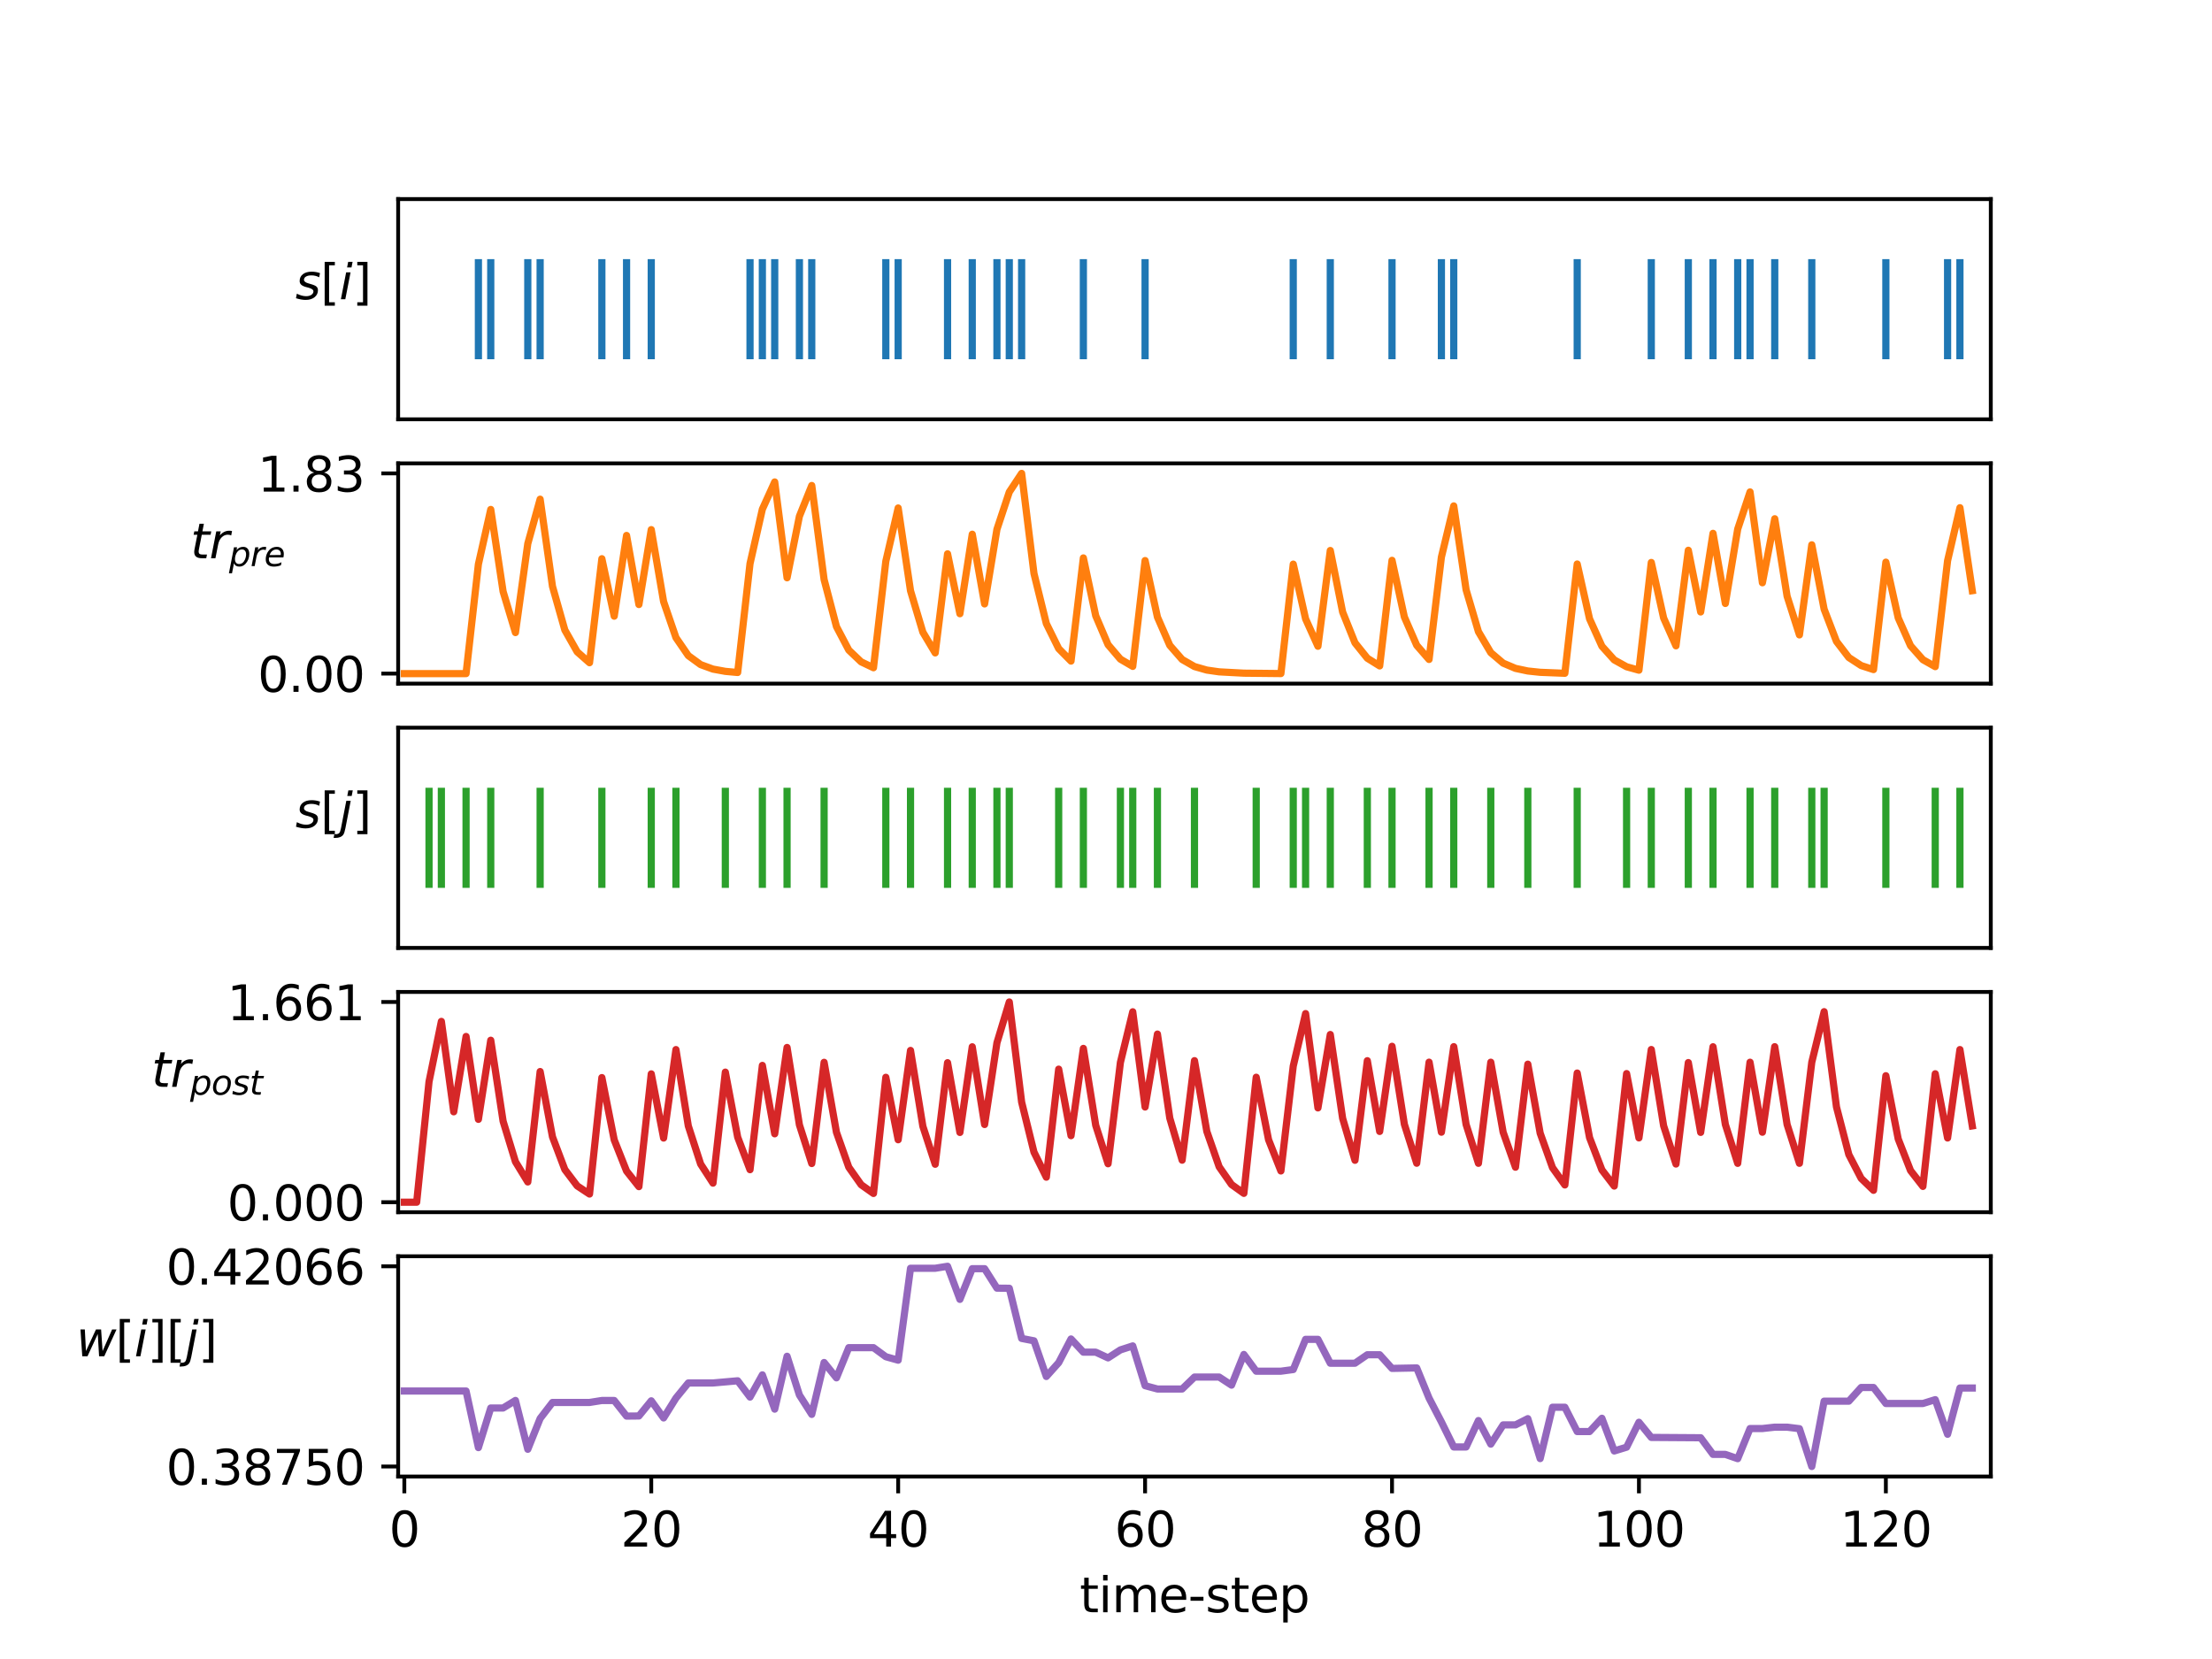 <?xml version="1.0" encoding="utf-8" standalone="no"?>
<!DOCTYPE svg PUBLIC "-//W3C//DTD SVG 1.1//EN"
  "http://www.w3.org/Graphics/SVG/1.1/DTD/svg11.dtd">
<svg xmlns:xlink="http://www.w3.org/1999/xlink" width="460.8pt" height="345.6pt" viewBox="0 0 460.8 345.6" xmlns="http://www.w3.org/2000/svg" version="1.1">
 <defs>
  <style type="text/css">*{stroke-linejoin: round; stroke-linecap: butt}</style>
 </defs>
 <g id="figure_1">
  <g id="patch_1">
   <path d="M 0 345.6 
L 460.8 345.6 
L 460.8 0 
L 0 0 
z
" style="fill: #ffffff"/>
  </g>
  <g id="axes_1">
   <g id="patch_2">
    <path d="M 82.944 87.353 
L 414.72 87.353 
L 414.72 41.472 
L 82.944 41.472 
z
" style="fill: #ffffff"/>
   </g>
   <g id="matplotlib.axis_1"/>
   <g id="matplotlib.axis_2">
    <g id="text_1">
     <!-- $s[i]$ -->
     <g transform="translate(61.544 62.333) scale(0.1 -0.1)">
      <defs>
       <path id="DejaVuSans-Oblique-73" d="M 3200 3397 
L 3091 2853 
Q 2863 2978 2609 3040 
Q 2356 3103 2088 3103 
Q 1634 3103 1373 2948 
Q 1113 2794 1113 2528 
Q 1113 2219 1719 2053 
Q 1766 2041 1788 2034 
L 1972 1978 
Q 2547 1819 2739 1644 
Q 2931 1469 2931 1166 
Q 2931 609 2489 259 
Q 2047 -91 1331 -91 
Q 1053 -91 747 -37 
Q 441 16 72 128 
L 184 722 
Q 500 559 806 475 
Q 1113 391 1394 391 
Q 1816 391 2080 572 
Q 2344 753 2344 1031 
Q 2344 1331 1650 1516 
L 1591 1531 
L 1394 1581 
Q 956 1697 753 1886 
Q 550 2075 550 2369 
Q 550 2928 970 3256 
Q 1391 3584 2113 3584 
Q 2397 3584 2667 3537 
Q 2938 3491 3200 3397 
z
" transform="scale(0.016)"/>
       <path id="DejaVuSans-5b" d="M 550 4863 
L 1875 4863 
L 1875 4416 
L 1125 4416 
L 1125 -397 
L 1875 -397 
L 1875 -844 
L 550 -844 
L 550 4863 
z
" transform="scale(0.016)"/>
       <path id="DejaVuSans-Oblique-69" d="M 1172 4863 
L 1747 4863 
L 1606 4134 
L 1031 4134 
L 1172 4863 
z
M 909 3500 
L 1484 3500 
L 800 0 
L 225 0 
L 909 3500 
z
" transform="scale(0.016)"/>
       <path id="DejaVuSans-5d" d="M 1947 4863 
L 1947 -844 
L 622 -844 
L 622 -397 
L 1369 -397 
L 1369 4416 
L 622 4416 
L 622 4863 
L 1947 4863 
z
" transform="scale(0.016)"/>
      </defs>
      <use xlink:href="#DejaVuSans-Oblique-73" transform="translate(0 0.016)"/>
      <use xlink:href="#DejaVuSans-5b" transform="translate(52.1 0.016)"/>
      <use xlink:href="#DejaVuSans-Oblique-69" transform="translate(91.113 0.016)"/>
      <use xlink:href="#DejaVuSans-5d" transform="translate(118.896 0.016)"/>
     </g>
    </g>
   </g>
   <g id="EventCollection_1">
    <path d="M 99.661 53.985 
L 99.661 74.84 
" clip-path="url(#p442ef6060c)" style="fill: none; stroke: #1f77b4; stroke-width: 1.5"/>
    <path d="M 102.233 53.985 
L 102.233 74.84 
" clip-path="url(#p442ef6060c)" style="fill: none; stroke: #1f77b4; stroke-width: 1.5"/>
    <path d="M 109.949 53.985 
L 109.949 74.84 
" clip-path="url(#p442ef6060c)" style="fill: none; stroke: #1f77b4; stroke-width: 1.5"/>
    <path d="M 112.521 53.985 
L 112.521 74.84 
" clip-path="url(#p442ef6060c)" style="fill: none; stroke: #1f77b4; stroke-width: 1.5"/>
    <path d="M 125.38 53.985 
L 125.38 74.84 
" clip-path="url(#p442ef6060c)" style="fill: none; stroke: #1f77b4; stroke-width: 1.5"/>
    <path d="M 130.524 53.985 
L 130.524 74.84 
" clip-path="url(#p442ef6060c)" style="fill: none; stroke: #1f77b4; stroke-width: 1.5"/>
    <path d="M 135.668 53.985 
L 135.668 74.84 
" clip-path="url(#p442ef6060c)" style="fill: none; stroke: #1f77b4; stroke-width: 1.5"/>
    <path d="M 156.243 53.985 
L 156.243 74.84 
" clip-path="url(#p442ef6060c)" style="fill: none; stroke: #1f77b4; stroke-width: 1.5"/>
    <path d="M 158.815 53.985 
L 158.815 74.84 
" clip-path="url(#p442ef6060c)" style="fill: none; stroke: #1f77b4; stroke-width: 1.5"/>
    <path d="M 161.387 53.985 
L 161.387 74.84 
" clip-path="url(#p442ef6060c)" style="fill: none; stroke: #1f77b4; stroke-width: 1.5"/>
    <path d="M 166.531 53.985 
L 166.531 74.84 
" clip-path="url(#p442ef6060c)" style="fill: none; stroke: #1f77b4; stroke-width: 1.5"/>
    <path d="M 169.103 53.985 
L 169.103 74.84 
" clip-path="url(#p442ef6060c)" style="fill: none; stroke: #1f77b4; stroke-width: 1.5"/>
    <path d="M 184.534 53.985 
L 184.534 74.84 
" clip-path="url(#p442ef6060c)" style="fill: none; stroke: #1f77b4; stroke-width: 1.5"/>
    <path d="M 187.106 53.985 
L 187.106 74.84 
" clip-path="url(#p442ef6060c)" style="fill: none; stroke: #1f77b4; stroke-width: 1.5"/>
    <path d="M 197.394 53.985 
L 197.394 74.84 
" clip-path="url(#p442ef6060c)" style="fill: none; stroke: #1f77b4; stroke-width: 1.5"/>
    <path d="M 202.538 53.985 
L 202.538 74.84 
" clip-path="url(#p442ef6060c)" style="fill: none; stroke: #1f77b4; stroke-width: 1.5"/>
    <path d="M 207.681 53.985 
L 207.681 74.84 
" clip-path="url(#p442ef6060c)" style="fill: none; stroke: #1f77b4; stroke-width: 1.5"/>
    <path d="M 210.253 53.985 
L 210.253 74.84 
" clip-path="url(#p442ef6060c)" style="fill: none; stroke: #1f77b4; stroke-width: 1.5"/>
    <path d="M 212.825 53.985 
L 212.825 74.84 
" clip-path="url(#p442ef6060c)" style="fill: none; stroke: #1f77b4; stroke-width: 1.5"/>
    <path d="M 225.685 53.985 
L 225.685 74.84 
" clip-path="url(#p442ef6060c)" style="fill: none; stroke: #1f77b4; stroke-width: 1.5"/>
    <path d="M 238.544 53.985 
L 238.544 74.84 
" clip-path="url(#p442ef6060c)" style="fill: none; stroke: #1f77b4; stroke-width: 1.5"/>
    <path d="M 269.407 53.985 
L 269.407 74.84 
" clip-path="url(#p442ef6060c)" style="fill: none; stroke: #1f77b4; stroke-width: 1.5"/>
    <path d="M 277.123 53.985 
L 277.123 74.84 
" clip-path="url(#p442ef6060c)" style="fill: none; stroke: #1f77b4; stroke-width: 1.5"/>
    <path d="M 289.983 53.985 
L 289.983 74.84 
" clip-path="url(#p442ef6060c)" style="fill: none; stroke: #1f77b4; stroke-width: 1.5"/>
    <path d="M 300.27 53.985 
L 300.27 74.84 
" clip-path="url(#p442ef6060c)" style="fill: none; stroke: #1f77b4; stroke-width: 1.5"/>
    <path d="M 302.842 53.985 
L 302.842 74.84 
" clip-path="url(#p442ef6060c)" style="fill: none; stroke: #1f77b4; stroke-width: 1.5"/>
    <path d="M 328.561 53.985 
L 328.561 74.84 
" clip-path="url(#p442ef6060c)" style="fill: none; stroke: #1f77b4; stroke-width: 1.5"/>
    <path d="M 343.993 53.985 
L 343.993 74.84 
" clip-path="url(#p442ef6060c)" style="fill: none; stroke: #1f77b4; stroke-width: 1.5"/>
    <path d="M 351.708 53.985 
L 351.708 74.84 
" clip-path="url(#p442ef6060c)" style="fill: none; stroke: #1f77b4; stroke-width: 1.5"/>
    <path d="M 356.852 53.985 
L 356.852 74.84 
" clip-path="url(#p442ef6060c)" style="fill: none; stroke: #1f77b4; stroke-width: 1.5"/>
    <path d="M 361.996 53.985 
L 361.996 74.84 
" clip-path="url(#p442ef6060c)" style="fill: none; stroke: #1f77b4; stroke-width: 1.5"/>
    <path d="M 364.568 53.985 
L 364.568 74.84 
" clip-path="url(#p442ef6060c)" style="fill: none; stroke: #1f77b4; stroke-width: 1.5"/>
    <path d="M 369.712 53.985 
L 369.712 74.84 
" clip-path="url(#p442ef6060c)" style="fill: none; stroke: #1f77b4; stroke-width: 1.5"/>
    <path d="M 377.427 53.985 
L 377.427 74.84 
" clip-path="url(#p442ef6060c)" style="fill: none; stroke: #1f77b4; stroke-width: 1.5"/>
    <path d="M 392.859 53.985 
L 392.859 74.84 
" clip-path="url(#p442ef6060c)" style="fill: none; stroke: #1f77b4; stroke-width: 1.5"/>
    <path d="M 405.718 53.985 
L 405.718 74.84 
" clip-path="url(#p442ef6060c)" style="fill: none; stroke: #1f77b4; stroke-width: 1.5"/>
    <path d="M 408.29 53.985 
L 408.29 74.84 
" clip-path="url(#p442ef6060c)" style="fill: none; stroke: #1f77b4; stroke-width: 1.5"/>
   </g>
   <g id="patch_3">
    <path d="M 82.944 87.353 
L 82.944 41.472 
" style="fill: none; stroke: #000000; stroke-width: 0.8; stroke-linejoin: miter; stroke-linecap: square"/>
   </g>
   <g id="patch_4">
    <path d="M 414.72 87.353 
L 414.72 41.472 
" style="fill: none; stroke: #000000; stroke-width: 0.8; stroke-linejoin: miter; stroke-linecap: square"/>
   </g>
   <g id="patch_5">
    <path d="M 82.944 87.353 
L 414.72 87.353 
" style="fill: none; stroke: #000000; stroke-width: 0.8; stroke-linejoin: miter; stroke-linecap: square"/>
   </g>
   <g id="patch_6">
    <path d="M 82.944 41.472 
L 414.72 41.472 
" style="fill: none; stroke: #000000; stroke-width: 0.8; stroke-linejoin: miter; stroke-linecap: square"/>
   </g>
  </g>
  <g id="axes_2">
   <g id="patch_7">
    <path d="M 82.944 142.411 
L 414.72 142.411 
L 414.72 96.53 
L 82.944 96.53 
z
" style="fill: #ffffff"/>
   </g>
   <g id="matplotlib.axis_3"/>
   <g id="matplotlib.axis_4">
    <g id="ytick_1">
     <g id="line2d_1">
      <defs>
       <path id="m4e62c29088" d="M 0 0 
L -3.5 0 
" style="stroke: #000000; stroke-width: 0.8"/>
      </defs>
      <g>
       <use xlink:href="#m4e62c29088" x="82.944" y="140.326" style="stroke: #000000; stroke-width: 0.8"/>
      </g>
     </g>
     <g id="text_2">
      <!-- 0.00 -->
      <g transform="translate(53.678 144.125) scale(0.1 -0.1)">
       <defs>
        <path id="DejaVuSans-30" d="M 2034 4250 
Q 1547 4250 1301 3770 
Q 1056 3291 1056 2328 
Q 1056 1369 1301 889 
Q 1547 409 2034 409 
Q 2525 409 2770 889 
Q 3016 1369 3016 2328 
Q 3016 3291 2770 3770 
Q 2525 4250 2034 4250 
z
M 2034 4750 
Q 2819 4750 3233 4129 
Q 3647 3509 3647 2328 
Q 3647 1150 3233 529 
Q 2819 -91 2034 -91 
Q 1250 -91 836 529 
Q 422 1150 422 2328 
Q 422 3509 836 4129 
Q 1250 4750 2034 4750 
z
" transform="scale(0.016)"/>
        <path id="DejaVuSans-2e" d="M 684 794 
L 1344 794 
L 1344 0 
L 684 0 
L 684 794 
z
" transform="scale(0.016)"/>
       </defs>
       <use xlink:href="#DejaVuSans-30"/>
       <use xlink:href="#DejaVuSans-2e" x="63.623"/>
       <use xlink:href="#DejaVuSans-30" x="95.41"/>
       <use xlink:href="#DejaVuSans-30" x="159.033"/>
      </g>
     </g>
    </g>
    <g id="ytick_2">
     <g id="line2d_2">
      <g>
       <use xlink:href="#m4e62c29088" x="82.944" y="98.615" style="stroke: #000000; stroke-width: 0.8"/>
      </g>
     </g>
     <g id="text_3">
      <!-- 1.83 -->
      <g transform="translate(53.678 102.414) scale(0.1 -0.1)">
       <defs>
        <path id="DejaVuSans-31" d="M 794 531 
L 1825 531 
L 1825 4091 
L 703 3866 
L 703 4441 
L 1819 4666 
L 2450 4666 
L 2450 531 
L 3481 531 
L 3481 0 
L 794 0 
L 794 531 
z
" transform="scale(0.016)"/>
        <path id="DejaVuSans-38" d="M 2034 2216 
Q 1584 2216 1326 1975 
Q 1069 1734 1069 1313 
Q 1069 891 1326 650 
Q 1584 409 2034 409 
Q 2484 409 2743 651 
Q 3003 894 3003 1313 
Q 3003 1734 2745 1975 
Q 2488 2216 2034 2216 
z
M 1403 2484 
Q 997 2584 770 2862 
Q 544 3141 544 3541 
Q 544 4100 942 4425 
Q 1341 4750 2034 4750 
Q 2731 4750 3128 4425 
Q 3525 4100 3525 3541 
Q 3525 3141 3298 2862 
Q 3072 2584 2669 2484 
Q 3125 2378 3379 2068 
Q 3634 1759 3634 1313 
Q 3634 634 3220 271 
Q 2806 -91 2034 -91 
Q 1263 -91 848 271 
Q 434 634 434 1313 
Q 434 1759 690 2068 
Q 947 2378 1403 2484 
z
M 1172 3481 
Q 1172 3119 1398 2916 
Q 1625 2713 2034 2713 
Q 2441 2713 2670 2916 
Q 2900 3119 2900 3481 
Q 2900 3844 2670 4047 
Q 2441 4250 2034 4250 
Q 1625 4250 1398 4047 
Q 1172 3844 1172 3481 
z
" transform="scale(0.016)"/>
        <path id="DejaVuSans-33" d="M 2597 2516 
Q 3050 2419 3304 2112 
Q 3559 1806 3559 1356 
Q 3559 666 3084 287 
Q 2609 -91 1734 -91 
Q 1441 -91 1130 -33 
Q 819 25 488 141 
L 488 750 
Q 750 597 1062 519 
Q 1375 441 1716 441 
Q 2309 441 2620 675 
Q 2931 909 2931 1356 
Q 2931 1769 2642 2001 
Q 2353 2234 1838 2234 
L 1294 2234 
L 1294 2753 
L 1863 2753 
Q 2328 2753 2575 2939 
Q 2822 3125 2822 3475 
Q 2822 3834 2567 4026 
Q 2313 4219 1838 4219 
Q 1578 4219 1281 4162 
Q 984 4106 628 3988 
L 628 4550 
Q 988 4650 1302 4700 
Q 1616 4750 1894 4750 
Q 2613 4750 3031 4423 
Q 3450 4097 3450 3541 
Q 3450 3153 3228 2886 
Q 3006 2619 2597 2516 
z
" transform="scale(0.016)"/>
       </defs>
       <use xlink:href="#DejaVuSans-31"/>
       <use xlink:href="#DejaVuSans-2e" x="63.623"/>
       <use xlink:href="#DejaVuSans-38" x="95.41"/>
       <use xlink:href="#DejaVuSans-33" x="159.033"/>
      </g>
     </g>
    </g>
    <g id="text_4">
     <!-- $tr_{pre}$ -->
     <g transform="translate(39.678 116.37) scale(0.1 -0.1)">
      <defs>
       <path id="DejaVuSans-Oblique-74" d="M 2706 3500 
L 2619 3053 
L 1472 3053 
L 1100 1153 
Q 1081 1047 1072 975 
Q 1063 903 1063 863 
Q 1063 663 1183 572 
Q 1303 481 1569 481 
L 2150 481 
L 2053 0 
L 1503 0 
Q 991 0 739 200 
Q 488 400 488 806 
Q 488 878 497 964 
Q 506 1050 525 1153 
L 897 3053 
L 409 3053 
L 500 3500 
L 978 3500 
L 1172 4494 
L 1747 4494 
L 1556 3500 
L 2706 3500 
z
" transform="scale(0.016)"/>
       <path id="DejaVuSans-Oblique-72" d="M 2853 2969 
Q 2766 3016 2653 3041 
Q 2541 3066 2413 3066 
Q 1953 3066 1609 2717 
Q 1266 2369 1153 1784 
L 800 0 
L 225 0 
L 909 3500 
L 1484 3500 
L 1375 2956 
Q 1603 3259 1920 3421 
Q 2238 3584 2597 3584 
Q 2691 3584 2781 3573 
Q 2872 3563 2963 3538 
L 2853 2969 
z
" transform="scale(0.016)"/>
       <path id="DejaVuSans-Oblique-70" d="M 3175 2156 
Q 3175 2616 2975 2859 
Q 2775 3103 2400 3103 
Q 2144 3103 1911 2972 
Q 1678 2841 1497 2591 
Q 1319 2344 1212 1994 
Q 1106 1644 1106 1300 
Q 1106 863 1306 627 
Q 1506 391 1875 391 
Q 2147 391 2380 519 
Q 2613 647 2778 891 
Q 2956 1147 3065 1494 
Q 3175 1841 3175 2156 
z
M 1394 2969 
Q 1625 3272 1939 3428 
Q 2253 3584 2638 3584 
Q 3175 3584 3472 3232 
Q 3769 2881 3769 2247 
Q 3769 1728 3584 1258 
Q 3400 788 3053 416 
Q 2822 169 2531 39 
Q 2241 -91 1919 -91 
Q 1547 -91 1294 64 
Q 1041 219 916 525 
L 556 -1331 
L -19 -1331 
L 922 3500 
L 1497 3500 
L 1394 2969 
z
" transform="scale(0.016)"/>
       <path id="DejaVuSans-Oblique-65" d="M 3078 2063 
Q 3088 2113 3092 2166 
Q 3097 2219 3097 2272 
Q 3097 2653 2873 2875 
Q 2650 3097 2266 3097 
Q 1838 3097 1509 2826 
Q 1181 2556 1013 2059 
L 3078 2063 
z
M 3578 1613 
L 903 1613 
Q 884 1494 878 1425 
Q 872 1356 872 1306 
Q 872 872 1139 634 
Q 1406 397 1894 397 
Q 2269 397 2603 481 
Q 2938 566 3225 728 
L 3116 159 
Q 2806 34 2476 -28 
Q 2147 -91 1806 -91 
Q 1078 -91 686 257 
Q 294 606 294 1247 
Q 294 1794 489 2264 
Q 684 2734 1063 3103 
Q 1306 3334 1642 3459 
Q 1978 3584 2356 3584 
Q 2950 3584 3301 3228 
Q 3653 2872 3653 2272 
Q 3653 2128 3634 1964 
Q 3616 1800 3578 1613 
z
" transform="scale(0.016)"/>
      </defs>
      <use xlink:href="#DejaVuSans-Oblique-74" transform="translate(0 0.781)"/>
      <use xlink:href="#DejaVuSans-Oblique-72" transform="translate(39.209 0.781)"/>
      <use xlink:href="#DejaVuSans-Oblique-70" transform="translate(80.322 -15.625) scale(0.7)"/>
      <use xlink:href="#DejaVuSans-Oblique-72" transform="translate(124.756 -15.625) scale(0.7)"/>
      <use xlink:href="#DejaVuSans-Oblique-65" transform="translate(153.535 -15.625) scale(0.7)"/>
     </g>
    </g>
   </g>
   <g id="line2d_3">
    <path d="M 84.23 140.326 
L 97.089 140.326 
L 99.661 117.528 
L 102.233 106.129 
L 104.805 123.227 
L 107.377 131.776 
L 109.949 113.254 
L 112.521 103.992 
L 115.093 122.159 
L 117.665 131.242 
L 120.237 135.784 
L 122.809 138.055 
L 125.38 116.393 
L 127.952 128.359 
L 130.524 111.545 
L 133.096 125.935 
L 135.668 110.333 
L 138.24 125.329 
L 140.812 132.827 
L 143.384 136.576 
L 145.956 138.451 
L 148.528 139.388 
L 151.1 139.857 
L 153.671 140.091 
L 156.243 117.411 
L 158.815 106.071 
L 161.387 100.401 
L 163.959 120.363 
L 166.531 107.547 
L 169.103 101.139 
L 171.675 120.732 
L 174.247 130.529 
L 176.819 135.427 
L 179.391 137.876 
L 181.962 139.101 
L 184.534 116.916 
L 187.106 105.823 
L 189.678 123.074 
L 192.25 131.7 
L 194.822 136.013 
L 197.394 115.372 
L 199.966 127.849 
L 202.538 111.29 
L 205.11 125.808 
L 207.681 110.269 
L 210.253 102.5 
L 212.825 98.615 
L 215.397 119.47 
L 217.969 129.898 
L 220.541 135.112 
L 223.113 137.719 
L 225.685 116.225 
L 228.257 128.275 
L 230.829 134.3 
L 233.401 137.313 
L 235.972 138.819 
L 238.544 116.775 
L 241.116 128.55 
L 243.688 134.438 
L 246.26 137.382 
L 248.832 138.854 
L 251.404 139.59 
L 253.976 139.958 
L 259.12 140.234 
L 266.835 140.314 
L 269.407 117.522 
L 271.979 128.924 
L 274.551 134.625 
L 277.123 114.678 
L 279.695 127.502 
L 282.267 133.914 
L 284.839 137.12 
L 287.411 138.723 
L 289.983 116.727 
L 292.554 128.526 
L 295.126 134.426 
L 297.698 137.376 
L 300.27 116.053 
L 302.842 105.392 
L 305.414 122.859 
L 307.986 131.592 
L 310.558 135.959 
L 313.13 138.142 
L 315.702 139.234 
L 318.273 139.78 
L 320.845 140.053 
L 325.989 140.257 
L 328.561 117.494 
L 331.133 128.91 
L 333.705 134.618 
L 336.277 137.472 
L 338.849 138.899 
L 341.421 139.612 
L 343.993 117.171 
L 346.564 128.748 
L 349.136 134.537 
L 351.708 114.634 
L 354.28 127.48 
L 356.852 111.105 
L 359.424 125.715 
L 361.996 110.223 
L 364.568 102.477 
L 367.14 121.401 
L 369.712 108.066 
L 372.284 124.196 
L 374.855 132.261 
L 377.427 113.496 
L 379.999 126.911 
L 382.571 133.618 
L 385.143 136.972 
L 387.715 138.649 
L 390.287 139.487 
L 392.859 117.109 
L 395.431 128.717 
L 398.003 134.521 
L 400.575 137.423 
L 403.146 138.874 
L 405.718 116.803 
L 408.29 105.767 
L 410.862 123.046 
L 410.862 123.046 
" clip-path="url(#p65dcf71a17)" style="fill: none; stroke: #ff7f0e; stroke-width: 1.5; stroke-linecap: square"/>
   </g>
   <g id="patch_8">
    <path d="M 82.944 142.411 
L 82.944 96.53 
" style="fill: none; stroke: #000000; stroke-width: 0.8; stroke-linejoin: miter; stroke-linecap: square"/>
   </g>
   <g id="patch_9">
    <path d="M 414.72 142.411 
L 414.72 96.53 
" style="fill: none; stroke: #000000; stroke-width: 0.8; stroke-linejoin: miter; stroke-linecap: square"/>
   </g>
   <g id="patch_10">
    <path d="M 82.944 142.411 
L 414.72 142.411 
" style="fill: none; stroke: #000000; stroke-width: 0.8; stroke-linejoin: miter; stroke-linecap: square"/>
   </g>
   <g id="patch_11">
    <path d="M 82.944 96.53 
L 414.72 96.53 
" style="fill: none; stroke: #000000; stroke-width: 0.8; stroke-linejoin: miter; stroke-linecap: square"/>
   </g>
  </g>
  <g id="axes_3">
   <g id="patch_12">
    <path d="M 82.944 197.469 
L 414.72 197.469 
L 414.72 151.587 
L 82.944 151.587 
z
" style="fill: #ffffff"/>
   </g>
   <g id="matplotlib.axis_5"/>
   <g id="matplotlib.axis_6">
    <g id="text_5">
     <!-- $s[j]$ -->
     <g transform="translate(61.544 172.428) scale(0.1 -0.1)">
      <defs>
       <path id="DejaVuSans-Oblique-6a" d="M 928 3500 
L 1503 3500 
L 813 -63 
L 809 -78 
Q 694 -675 544 -897 
Q 403 -1106 132 -1218 
Q -138 -1331 -506 -1331 
L -722 -1331 
L -628 -844 
L -481 -844 
Q -144 -844 -1 -703 
Q 141 -563 238 -63 
L 928 3500 
z
M 1197 4863 
L 1772 4863 
L 1631 4134 
L 1056 4134 
L 1197 4863 
z
" transform="scale(0.016)"/>
      </defs>
      <use xlink:href="#DejaVuSans-Oblique-73" transform="translate(0 0.016)"/>
      <use xlink:href="#DejaVuSans-5b" transform="translate(52.1 0.016)"/>
      <use xlink:href="#DejaVuSans-Oblique-6a" transform="translate(91.113 0.016)"/>
      <use xlink:href="#DejaVuSans-5d" transform="translate(118.896 0.016)"/>
     </g>
    </g>
   </g>
   <g id="EventCollection_2">
    <path d="M 89.374 164.1 
L 89.374 184.956 
" clip-path="url(#p2ee9d2f0f7)" style="fill: none; stroke: #2ca02c; stroke-width: 1.5"/>
    <path d="M 91.946 164.1 
L 91.946 184.956 
" clip-path="url(#p2ee9d2f0f7)" style="fill: none; stroke: #2ca02c; stroke-width: 1.5"/>
    <path d="M 97.089 164.1 
L 97.089 184.956 
" clip-path="url(#p2ee9d2f0f7)" style="fill: none; stroke: #2ca02c; stroke-width: 1.5"/>
    <path d="M 102.233 164.1 
L 102.233 184.956 
" clip-path="url(#p2ee9d2f0f7)" style="fill: none; stroke: #2ca02c; stroke-width: 1.5"/>
    <path d="M 112.521 164.1 
L 112.521 184.956 
" clip-path="url(#p2ee9d2f0f7)" style="fill: none; stroke: #2ca02c; stroke-width: 1.5"/>
    <path d="M 125.38 164.1 
L 125.38 184.956 
" clip-path="url(#p2ee9d2f0f7)" style="fill: none; stroke: #2ca02c; stroke-width: 1.5"/>
    <path d="M 135.668 164.1 
L 135.668 184.956 
" clip-path="url(#p2ee9d2f0f7)" style="fill: none; stroke: #2ca02c; stroke-width: 1.5"/>
    <path d="M 140.812 164.1 
L 140.812 184.956 
" clip-path="url(#p2ee9d2f0f7)" style="fill: none; stroke: #2ca02c; stroke-width: 1.5"/>
    <path d="M 151.1 164.1 
L 151.1 184.956 
" clip-path="url(#p2ee9d2f0f7)" style="fill: none; stroke: #2ca02c; stroke-width: 1.5"/>
    <path d="M 158.815 164.1 
L 158.815 184.956 
" clip-path="url(#p2ee9d2f0f7)" style="fill: none; stroke: #2ca02c; stroke-width: 1.5"/>
    <path d="M 163.959 164.1 
L 163.959 184.956 
" clip-path="url(#p2ee9d2f0f7)" style="fill: none; stroke: #2ca02c; stroke-width: 1.5"/>
    <path d="M 171.675 164.1 
L 171.675 184.956 
" clip-path="url(#p2ee9d2f0f7)" style="fill: none; stroke: #2ca02c; stroke-width: 1.5"/>
    <path d="M 184.534 164.1 
L 184.534 184.956 
" clip-path="url(#p2ee9d2f0f7)" style="fill: none; stroke: #2ca02c; stroke-width: 1.5"/>
    <path d="M 189.678 164.1 
L 189.678 184.956 
" clip-path="url(#p2ee9d2f0f7)" style="fill: none; stroke: #2ca02c; stroke-width: 1.5"/>
    <path d="M 197.394 164.1 
L 197.394 184.956 
" clip-path="url(#p2ee9d2f0f7)" style="fill: none; stroke: #2ca02c; stroke-width: 1.5"/>
    <path d="M 202.538 164.1 
L 202.538 184.956 
" clip-path="url(#p2ee9d2f0f7)" style="fill: none; stroke: #2ca02c; stroke-width: 1.5"/>
    <path d="M 207.681 164.1 
L 207.681 184.956 
" clip-path="url(#p2ee9d2f0f7)" style="fill: none; stroke: #2ca02c; stroke-width: 1.5"/>
    <path d="M 210.253 164.1 
L 210.253 184.956 
" clip-path="url(#p2ee9d2f0f7)" style="fill: none; stroke: #2ca02c; stroke-width: 1.5"/>
    <path d="M 220.541 164.1 
L 220.541 184.956 
" clip-path="url(#p2ee9d2f0f7)" style="fill: none; stroke: #2ca02c; stroke-width: 1.5"/>
    <path d="M 225.685 164.1 
L 225.685 184.956 
" clip-path="url(#p2ee9d2f0f7)" style="fill: none; stroke: #2ca02c; stroke-width: 1.5"/>
    <path d="M 233.401 164.1 
L 233.401 184.956 
" clip-path="url(#p2ee9d2f0f7)" style="fill: none; stroke: #2ca02c; stroke-width: 1.5"/>
    <path d="M 235.972 164.1 
L 235.972 184.956 
" clip-path="url(#p2ee9d2f0f7)" style="fill: none; stroke: #2ca02c; stroke-width: 1.5"/>
    <path d="M 241.116 164.1 
L 241.116 184.956 
" clip-path="url(#p2ee9d2f0f7)" style="fill: none; stroke: #2ca02c; stroke-width: 1.5"/>
    <path d="M 248.832 164.1 
L 248.832 184.956 
" clip-path="url(#p2ee9d2f0f7)" style="fill: none; stroke: #2ca02c; stroke-width: 1.5"/>
    <path d="M 261.692 164.1 
L 261.692 184.956 
" clip-path="url(#p2ee9d2f0f7)" style="fill: none; stroke: #2ca02c; stroke-width: 1.5"/>
    <path d="M 269.407 164.1 
L 269.407 184.956 
" clip-path="url(#p2ee9d2f0f7)" style="fill: none; stroke: #2ca02c; stroke-width: 1.5"/>
    <path d="M 271.979 164.1 
L 271.979 184.956 
" clip-path="url(#p2ee9d2f0f7)" style="fill: none; stroke: #2ca02c; stroke-width: 1.5"/>
    <path d="M 277.123 164.1 
L 277.123 184.956 
" clip-path="url(#p2ee9d2f0f7)" style="fill: none; stroke: #2ca02c; stroke-width: 1.5"/>
    <path d="M 284.839 164.1 
L 284.839 184.956 
" clip-path="url(#p2ee9d2f0f7)" style="fill: none; stroke: #2ca02c; stroke-width: 1.5"/>
    <path d="M 289.983 164.1 
L 289.983 184.956 
" clip-path="url(#p2ee9d2f0f7)" style="fill: none; stroke: #2ca02c; stroke-width: 1.5"/>
    <path d="M 297.698 164.1 
L 297.698 184.956 
" clip-path="url(#p2ee9d2f0f7)" style="fill: none; stroke: #2ca02c; stroke-width: 1.5"/>
    <path d="M 302.842 164.1 
L 302.842 184.956 
" clip-path="url(#p2ee9d2f0f7)" style="fill: none; stroke: #2ca02c; stroke-width: 1.5"/>
    <path d="M 310.558 164.1 
L 310.558 184.956 
" clip-path="url(#p2ee9d2f0f7)" style="fill: none; stroke: #2ca02c; stroke-width: 1.5"/>
    <path d="M 318.273 164.1 
L 318.273 184.956 
" clip-path="url(#p2ee9d2f0f7)" style="fill: none; stroke: #2ca02c; stroke-width: 1.5"/>
    <path d="M 328.561 164.1 
L 328.561 184.956 
" clip-path="url(#p2ee9d2f0f7)" style="fill: none; stroke: #2ca02c; stroke-width: 1.5"/>
    <path d="M 338.849 164.1 
L 338.849 184.956 
" clip-path="url(#p2ee9d2f0f7)" style="fill: none; stroke: #2ca02c; stroke-width: 1.5"/>
    <path d="M 343.993 164.1 
L 343.993 184.956 
" clip-path="url(#p2ee9d2f0f7)" style="fill: none; stroke: #2ca02c; stroke-width: 1.5"/>
    <path d="M 351.708 164.1 
L 351.708 184.956 
" clip-path="url(#p2ee9d2f0f7)" style="fill: none; stroke: #2ca02c; stroke-width: 1.5"/>
    <path d="M 356.852 164.1 
L 356.852 184.956 
" clip-path="url(#p2ee9d2f0f7)" style="fill: none; stroke: #2ca02c; stroke-width: 1.5"/>
    <path d="M 364.568 164.1 
L 364.568 184.956 
" clip-path="url(#p2ee9d2f0f7)" style="fill: none; stroke: #2ca02c; stroke-width: 1.5"/>
    <path d="M 369.712 164.1 
L 369.712 184.956 
" clip-path="url(#p2ee9d2f0f7)" style="fill: none; stroke: #2ca02c; stroke-width: 1.5"/>
    <path d="M 377.427 164.1 
L 377.427 184.956 
" clip-path="url(#p2ee9d2f0f7)" style="fill: none; stroke: #2ca02c; stroke-width: 1.5"/>
    <path d="M 379.999 164.1 
L 379.999 184.956 
" clip-path="url(#p2ee9d2f0f7)" style="fill: none; stroke: #2ca02c; stroke-width: 1.5"/>
    <path d="M 392.859 164.1 
L 392.859 184.956 
" clip-path="url(#p2ee9d2f0f7)" style="fill: none; stroke: #2ca02c; stroke-width: 1.5"/>
    <path d="M 403.146 164.1 
L 403.146 184.956 
" clip-path="url(#p2ee9d2f0f7)" style="fill: none; stroke: #2ca02c; stroke-width: 1.5"/>
    <path d="M 408.29 164.1 
L 408.29 184.956 
" clip-path="url(#p2ee9d2f0f7)" style="fill: none; stroke: #2ca02c; stroke-width: 1.5"/>
   </g>
   <g id="patch_13">
    <path d="M 82.944 197.469 
L 82.944 151.587 
" style="fill: none; stroke: #000000; stroke-width: 0.8; stroke-linejoin: miter; stroke-linecap: square"/>
   </g>
   <g id="patch_14">
    <path d="M 414.72 197.469 
L 414.72 151.587 
" style="fill: none; stroke: #000000; stroke-width: 0.8; stroke-linejoin: miter; stroke-linecap: square"/>
   </g>
   <g id="patch_15">
    <path d="M 82.944 197.469 
L 414.72 197.469 
" style="fill: none; stroke: #000000; stroke-width: 0.8; stroke-linejoin: miter; stroke-linecap: square"/>
   </g>
   <g id="patch_16">
    <path d="M 82.944 151.587 
L 414.72 151.587 
" style="fill: none; stroke: #000000; stroke-width: 0.8; stroke-linejoin: miter; stroke-linecap: square"/>
   </g>
  </g>
  <g id="axes_4">
   <g id="patch_17">
    <path d="M 82.944 252.526 
L 414.72 252.526 
L 414.72 206.645 
L 82.944 206.645 
z
" style="fill: #ffffff"/>
   </g>
   <g id="matplotlib.axis_7"/>
   <g id="matplotlib.axis_8">
    <g id="ytick_3">
     <g id="line2d_4">
      <g>
       <use xlink:href="#m4e62c29088" x="82.944" y="250.441" style="stroke: #000000; stroke-width: 0.8"/>
      </g>
     </g>
     <g id="text_6">
      <!-- 0.000 -->
      <g transform="translate(47.316 254.24) scale(0.1 -0.1)">
       <use xlink:href="#DejaVuSans-30"/>
       <use xlink:href="#DejaVuSans-2e" x="63.623"/>
       <use xlink:href="#DejaVuSans-30" x="95.41"/>
       <use xlink:href="#DejaVuSans-30" x="159.033"/>
       <use xlink:href="#DejaVuSans-30" x="222.656"/>
      </g>
     </g>
    </g>
    <g id="ytick_4">
     <g id="line2d_5">
      <g>
       <use xlink:href="#m4e62c29088" x="82.944" y="208.73" style="stroke: #000000; stroke-width: 0.8"/>
      </g>
     </g>
     <g id="text_7">
      <!-- 1.661 -->
      <g transform="translate(47.316 212.53) scale(0.1 -0.1)">
       <defs>
        <path id="DejaVuSans-36" d="M 2113 2584 
Q 1688 2584 1439 2293 
Q 1191 2003 1191 1497 
Q 1191 994 1439 701 
Q 1688 409 2113 409 
Q 2538 409 2786 701 
Q 3034 994 3034 1497 
Q 3034 2003 2786 2293 
Q 2538 2584 2113 2584 
z
M 3366 4563 
L 3366 3988 
Q 3128 4100 2886 4159 
Q 2644 4219 2406 4219 
Q 1781 4219 1451 3797 
Q 1122 3375 1075 2522 
Q 1259 2794 1537 2939 
Q 1816 3084 2150 3084 
Q 2853 3084 3261 2657 
Q 3669 2231 3669 1497 
Q 3669 778 3244 343 
Q 2819 -91 2113 -91 
Q 1303 -91 875 529 
Q 447 1150 447 2328 
Q 447 3434 972 4092 
Q 1497 4750 2381 4750 
Q 2619 4750 2861 4703 
Q 3103 4656 3366 4563 
z
" transform="scale(0.016)"/>
       </defs>
       <use xlink:href="#DejaVuSans-31"/>
       <use xlink:href="#DejaVuSans-2e" x="63.623"/>
       <use xlink:href="#DejaVuSans-36" x="95.41"/>
       <use xlink:href="#DejaVuSans-36" x="159.033"/>
       <use xlink:href="#DejaVuSans-31" x="222.656"/>
      </g>
     </g>
    </g>
    <g id="text_8">
     <!-- $tr_{post}$ -->
     <g transform="translate(31.566 226.486) scale(0.1 -0.1)">
      <defs>
       <path id="DejaVuSans-Oblique-6f" d="M 1625 -91 
Q 1009 -91 651 289 
Q 294 669 294 1325 
Q 294 1706 417 2101 
Q 541 2497 738 2766 
Q 1047 3184 1428 3384 
Q 1809 3584 2291 3584 
Q 2888 3584 3255 3212 
Q 3622 2841 3622 2241 
Q 3622 1825 3500 1412 
Q 3378 1000 3181 728 
Q 2875 309 2494 109 
Q 2113 -91 1625 -91 
z
M 891 1344 
Q 891 869 1089 633 
Q 1288 397 1691 397 
Q 2269 397 2648 901 
Q 3028 1406 3028 2181 
Q 3028 2634 2825 2865 
Q 2622 3097 2228 3097 
Q 1903 3097 1650 2945 
Q 1397 2794 1197 2484 
Q 1050 2253 970 1956 
Q 891 1659 891 1344 
z
" transform="scale(0.016)"/>
      </defs>
      <use xlink:href="#DejaVuSans-Oblique-74" transform="translate(0 0.781)"/>
      <use xlink:href="#DejaVuSans-Oblique-72" transform="translate(39.209 0.781)"/>
      <use xlink:href="#DejaVuSans-Oblique-70" transform="translate(80.322 -15.625) scale(0.7)"/>
      <use xlink:href="#DejaVuSans-Oblique-6f" transform="translate(124.756 -15.625) scale(0.7)"/>
      <use xlink:href="#DejaVuSans-Oblique-73" transform="translate(167.583 -15.625) scale(0.7)"/>
      <use xlink:href="#DejaVuSans-Oblique-74" transform="translate(204.053 -15.625) scale(0.7)"/>
     </g>
    </g>
   </g>
   <g id="line2d_6">
    <path d="M 84.23 250.441 
L 86.802 250.441 
L 89.374 225.332 
L 91.946 212.777 
L 94.518 231.609 
L 97.089 215.916 
L 99.661 233.178 
L 102.233 216.701 
L 104.805 233.571 
L 107.377 242.006 
L 109.949 246.223 
L 112.521 223.223 
L 115.093 236.832 
L 117.665 243.636 
L 120.237 247.039 
L 122.809 248.74 
L 125.38 224.481 
L 127.952 237.461 
L 130.524 243.951 
L 133.096 247.196 
L 135.668 223.709 
L 138.24 237.075 
L 140.812 218.649 
L 143.384 234.545 
L 145.956 242.493 
L 148.528 246.467 
L 151.1 223.345 
L 153.671 236.893 
L 156.243 243.667 
L 158.815 221.945 
L 161.387 236.193 
L 163.959 218.208 
L 166.531 234.324 
L 169.103 242.383 
L 171.675 221.303 
L 174.247 235.872 
L 176.819 243.156 
L 179.391 246.799 
L 181.962 248.62 
L 184.534 224.421 
L 187.106 237.431 
L 189.678 218.827 
L 192.25 234.634 
L 194.822 242.537 
L 197.394 221.38 
L 199.966 235.91 
L 202.538 218.067 
L 205.11 234.254 
L 207.681 217.238 
L 210.253 208.73 
L 212.825 229.586 
L 215.397 240.013 
L 217.969 245.227 
L 220.541 222.725 
L 223.113 236.583 
L 225.685 218.403 
L 228.257 234.422 
L 230.829 242.431 
L 233.401 221.327 
L 235.972 210.775 
L 238.544 230.608 
L 241.116 215.415 
L 243.688 232.928 
L 246.26 241.684 
L 248.832 220.954 
L 251.404 235.697 
L 253.976 243.069 
L 256.548 246.755 
L 259.12 248.598 
L 261.692 224.41 
L 264.263 237.426 
L 266.835 243.933 
L 269.407 222.078 
L 271.979 211.15 
L 274.551 230.796 
L 277.123 215.509 
L 279.695 232.975 
L 282.267 241.708 
L 284.839 220.965 
L 287.411 235.703 
L 289.983 217.963 
L 292.554 234.202 
L 295.126 242.321 
L 297.698 221.272 
L 300.27 235.856 
L 302.842 218.04 
L 305.414 234.24 
L 307.986 242.341 
L 310.558 221.282 
L 313.13 235.861 
L 315.702 243.151 
L 318.273 221.687 
L 320.845 236.064 
L 323.417 243.252 
L 325.989 246.847 
L 328.561 223.535 
L 331.133 236.988 
L 333.705 243.714 
L 336.277 247.078 
L 338.849 223.65 
L 341.421 237.045 
L 343.993 218.634 
L 346.564 234.537 
L 349.136 242.489 
L 351.708 221.356 
L 354.28 235.898 
L 356.852 218.061 
L 359.424 234.251 
L 361.996 242.346 
L 364.568 221.284 
L 367.14 235.863 
L 369.712 218.043 
L 372.284 234.242 
L 374.855 242.341 
L 377.427 221.282 
L 379.999 210.752 
L 382.571 230.597 
L 385.143 240.519 
L 387.715 245.48 
L 390.287 247.96 
L 392.859 224.092 
L 395.431 237.266 
L 398.003 243.854 
L 400.575 247.147 
L 403.146 223.685 
L 405.718 237.063 
L 408.29 218.643 
L 410.862 234.542 
L 410.862 234.542 
" clip-path="url(#paeac883f98)" style="fill: none; stroke: #d62728; stroke-width: 1.5; stroke-linecap: square"/>
   </g>
   <g id="patch_18">
    <path d="M 82.944 252.526 
L 82.944 206.645 
" style="fill: none; stroke: #000000; stroke-width: 0.8; stroke-linejoin: miter; stroke-linecap: square"/>
   </g>
   <g id="patch_19">
    <path d="M 414.72 252.526 
L 414.72 206.645 
" style="fill: none; stroke: #000000; stroke-width: 0.8; stroke-linejoin: miter; stroke-linecap: square"/>
   </g>
   <g id="patch_20">
    <path d="M 82.944 252.526 
L 414.72 252.526 
" style="fill: none; stroke: #000000; stroke-width: 0.8; stroke-linejoin: miter; stroke-linecap: square"/>
   </g>
   <g id="patch_21">
    <path d="M 82.944 206.645 
L 414.72 206.645 
" style="fill: none; stroke: #000000; stroke-width: 0.8; stroke-linejoin: miter; stroke-linecap: square"/>
   </g>
  </g>
  <g id="axes_5">
   <g id="patch_22">
    <path d="M 82.944 307.584 
L 414.72 307.584 
L 414.72 261.703 
L 82.944 261.703 
z
" style="fill: #ffffff"/>
   </g>
   <g id="matplotlib.axis_9">
    <g id="xtick_1">
     <g id="line2d_7">
      <defs>
       <path id="m2041b9cb46" d="M 0 0 
L 0 3.5 
" style="stroke: #000000; stroke-width: 0.8"/>
      </defs>
      <g>
       <use xlink:href="#m2041b9cb46" x="84.23" y="307.584" style="stroke: #000000; stroke-width: 0.8"/>
      </g>
     </g>
     <g id="text_9">
      <!-- 0 -->
      <g transform="translate(81.049 322.182) scale(0.1 -0.1)">
       <use xlink:href="#DejaVuSans-30"/>
      </g>
     </g>
    </g>
    <g id="xtick_2">
     <g id="line2d_8">
      <g>
       <use xlink:href="#m2041b9cb46" x="135.668" y="307.584" style="stroke: #000000; stroke-width: 0.8"/>
      </g>
     </g>
     <g id="text_10">
      <!-- 20 -->
      <g transform="translate(129.306 322.182) scale(0.1 -0.1)">
       <defs>
        <path id="DejaVuSans-32" d="M 1228 531 
L 3431 531 
L 3431 0 
L 469 0 
L 469 531 
Q 828 903 1448 1529 
Q 2069 2156 2228 2338 
Q 2531 2678 2651 2914 
Q 2772 3150 2772 3378 
Q 2772 3750 2511 3984 
Q 2250 4219 1831 4219 
Q 1534 4219 1204 4116 
Q 875 4013 500 3803 
L 500 4441 
Q 881 4594 1212 4672 
Q 1544 4750 1819 4750 
Q 2544 4750 2975 4387 
Q 3406 4025 3406 3419 
Q 3406 3131 3298 2873 
Q 3191 2616 2906 2266 
Q 2828 2175 2409 1742 
Q 1991 1309 1228 531 
z
" transform="scale(0.016)"/>
       </defs>
       <use xlink:href="#DejaVuSans-32"/>
       <use xlink:href="#DejaVuSans-30" x="63.623"/>
      </g>
     </g>
    </g>
    <g id="xtick_3">
     <g id="line2d_9">
      <g>
       <use xlink:href="#m2041b9cb46" x="187.106" y="307.584" style="stroke: #000000; stroke-width: 0.8"/>
      </g>
     </g>
     <g id="text_11">
      <!-- 40 -->
      <g transform="translate(180.744 322.182) scale(0.1 -0.1)">
       <defs>
        <path id="DejaVuSans-34" d="M 2419 4116 
L 825 1625 
L 2419 1625 
L 2419 4116 
z
M 2253 4666 
L 3047 4666 
L 3047 1625 
L 3713 1625 
L 3713 1100 
L 3047 1100 
L 3047 0 
L 2419 0 
L 2419 1100 
L 313 1100 
L 313 1709 
L 2253 4666 
z
" transform="scale(0.016)"/>
       </defs>
       <use xlink:href="#DejaVuSans-34"/>
       <use xlink:href="#DejaVuSans-30" x="63.623"/>
      </g>
     </g>
    </g>
    <g id="xtick_4">
     <g id="line2d_10">
      <g>
       <use xlink:href="#m2041b9cb46" x="238.544" y="307.584" style="stroke: #000000; stroke-width: 0.8"/>
      </g>
     </g>
     <g id="text_12">
      <!-- 60 -->
      <g transform="translate(232.182 322.182) scale(0.1 -0.1)">
       <use xlink:href="#DejaVuSans-36"/>
       <use xlink:href="#DejaVuSans-30" x="63.623"/>
      </g>
     </g>
    </g>
    <g id="xtick_5">
     <g id="line2d_11">
      <g>
       <use xlink:href="#m2041b9cb46" x="289.983" y="307.584" style="stroke: #000000; stroke-width: 0.8"/>
      </g>
     </g>
     <g id="text_13">
      <!-- 80 -->
      <g transform="translate(283.62 322.182) scale(0.1 -0.1)">
       <use xlink:href="#DejaVuSans-38"/>
       <use xlink:href="#DejaVuSans-30" x="63.623"/>
      </g>
     </g>
    </g>
    <g id="xtick_6">
     <g id="line2d_12">
      <g>
       <use xlink:href="#m2041b9cb46" x="341.421" y="307.584" style="stroke: #000000; stroke-width: 0.8"/>
      </g>
     </g>
     <g id="text_14">
      <!-- 100 -->
      <g transform="translate(331.877 322.182) scale(0.1 -0.1)">
       <use xlink:href="#DejaVuSans-31"/>
       <use xlink:href="#DejaVuSans-30" x="63.623"/>
       <use xlink:href="#DejaVuSans-30" x="127.246"/>
      </g>
     </g>
    </g>
    <g id="xtick_7">
     <g id="line2d_13">
      <g>
       <use xlink:href="#m2041b9cb46" x="392.859" y="307.584" style="stroke: #000000; stroke-width: 0.8"/>
      </g>
     </g>
     <g id="text_15">
      <!-- 120 -->
      <g transform="translate(383.315 322.182) scale(0.1 -0.1)">
       <use xlink:href="#DejaVuSans-31"/>
       <use xlink:href="#DejaVuSans-32" x="63.623"/>
       <use xlink:href="#DejaVuSans-30" x="127.246"/>
      </g>
     </g>
    </g>
    <g id="text_16">
     <!-- time-step -->
     <g transform="translate(224.916 335.861) scale(0.1 -0.1)">
      <defs>
       <path id="DejaVuSans-74" d="M 1172 4494 
L 1172 3500 
L 2356 3500 
L 2356 3053 
L 1172 3053 
L 1172 1153 
Q 1172 725 1289 603 
Q 1406 481 1766 481 
L 2356 481 
L 2356 0 
L 1766 0 
Q 1100 0 847 248 
Q 594 497 594 1153 
L 594 3053 
L 172 3053 
L 172 3500 
L 594 3500 
L 594 4494 
L 1172 4494 
z
" transform="scale(0.016)"/>
       <path id="DejaVuSans-69" d="M 603 3500 
L 1178 3500 
L 1178 0 
L 603 0 
L 603 3500 
z
M 603 4863 
L 1178 4863 
L 1178 4134 
L 603 4134 
L 603 4863 
z
" transform="scale(0.016)"/>
       <path id="DejaVuSans-6d" d="M 3328 2828 
Q 3544 3216 3844 3400 
Q 4144 3584 4550 3584 
Q 5097 3584 5394 3201 
Q 5691 2819 5691 2113 
L 5691 0 
L 5113 0 
L 5113 2094 
Q 5113 2597 4934 2840 
Q 4756 3084 4391 3084 
Q 3944 3084 3684 2787 
Q 3425 2491 3425 1978 
L 3425 0 
L 2847 0 
L 2847 2094 
Q 2847 2600 2669 2842 
Q 2491 3084 2119 3084 
Q 1678 3084 1418 2786 
Q 1159 2488 1159 1978 
L 1159 0 
L 581 0 
L 581 3500 
L 1159 3500 
L 1159 2956 
Q 1356 3278 1631 3431 
Q 1906 3584 2284 3584 
Q 2666 3584 2933 3390 
Q 3200 3197 3328 2828 
z
" transform="scale(0.016)"/>
       <path id="DejaVuSans-65" d="M 3597 1894 
L 3597 1613 
L 953 1613 
Q 991 1019 1311 708 
Q 1631 397 2203 397 
Q 2534 397 2845 478 
Q 3156 559 3463 722 
L 3463 178 
Q 3153 47 2828 -22 
Q 2503 -91 2169 -91 
Q 1331 -91 842 396 
Q 353 884 353 1716 
Q 353 2575 817 3079 
Q 1281 3584 2069 3584 
Q 2775 3584 3186 3129 
Q 3597 2675 3597 1894 
z
M 3022 2063 
Q 3016 2534 2758 2815 
Q 2500 3097 2075 3097 
Q 1594 3097 1305 2825 
Q 1016 2553 972 2059 
L 3022 2063 
z
" transform="scale(0.016)"/>
       <path id="DejaVuSans-2d" d="M 313 2009 
L 1997 2009 
L 1997 1497 
L 313 1497 
L 313 2009 
z
" transform="scale(0.016)"/>
       <path id="DejaVuSans-73" d="M 2834 3397 
L 2834 2853 
Q 2591 2978 2328 3040 
Q 2066 3103 1784 3103 
Q 1356 3103 1142 2972 
Q 928 2841 928 2578 
Q 928 2378 1081 2264 
Q 1234 2150 1697 2047 
L 1894 2003 
Q 2506 1872 2764 1633 
Q 3022 1394 3022 966 
Q 3022 478 2636 193 
Q 2250 -91 1575 -91 
Q 1294 -91 989 -36 
Q 684 19 347 128 
L 347 722 
Q 666 556 975 473 
Q 1284 391 1588 391 
Q 1994 391 2212 530 
Q 2431 669 2431 922 
Q 2431 1156 2273 1281 
Q 2116 1406 1581 1522 
L 1381 1569 
Q 847 1681 609 1914 
Q 372 2147 372 2553 
Q 372 3047 722 3315 
Q 1072 3584 1716 3584 
Q 2034 3584 2315 3537 
Q 2597 3491 2834 3397 
z
" transform="scale(0.016)"/>
       <path id="DejaVuSans-70" d="M 1159 525 
L 1159 -1331 
L 581 -1331 
L 581 3500 
L 1159 3500 
L 1159 2969 
Q 1341 3281 1617 3432 
Q 1894 3584 2278 3584 
Q 2916 3584 3314 3078 
Q 3713 2572 3713 1747 
Q 3713 922 3314 415 
Q 2916 -91 2278 -91 
Q 1894 -91 1617 61 
Q 1341 213 1159 525 
z
M 3116 1747 
Q 3116 2381 2855 2742 
Q 2594 3103 2138 3103 
Q 1681 3103 1420 2742 
Q 1159 2381 1159 1747 
Q 1159 1113 1420 752 
Q 1681 391 2138 391 
Q 2594 391 2855 752 
Q 3116 1113 3116 1747 
z
" transform="scale(0.016)"/>
      </defs>
      <use xlink:href="#DejaVuSans-74"/>
      <use xlink:href="#DejaVuSans-69" x="39.209"/>
      <use xlink:href="#DejaVuSans-6d" x="66.992"/>
      <use xlink:href="#DejaVuSans-65" x="164.404"/>
      <use xlink:href="#DejaVuSans-2d" x="225.928"/>
      <use xlink:href="#DejaVuSans-73" x="262.012"/>
      <use xlink:href="#DejaVuSans-74" x="314.111"/>
      <use xlink:href="#DejaVuSans-65" x="353.32"/>
      <use xlink:href="#DejaVuSans-70" x="414.844"/>
     </g>
    </g>
   </g>
   <g id="matplotlib.axis_10">
    <g id="ytick_5">
     <g id="line2d_14">
      <g>
       <use xlink:href="#m4e62c29088" x="82.944" y="305.498" style="stroke: #000000; stroke-width: 0.8"/>
      </g>
     </g>
     <g id="text_17">
      <!-- 0.38750 -->
      <g transform="translate(34.591 309.298) scale(0.1 -0.1)">
       <defs>
        <path id="DejaVuSans-37" d="M 525 4666 
L 3525 4666 
L 3525 4397 
L 1831 0 
L 1172 0 
L 2766 4134 
L 525 4134 
L 525 4666 
z
" transform="scale(0.016)"/>
        <path id="DejaVuSans-35" d="M 691 4666 
L 3169 4666 
L 3169 4134 
L 1269 4134 
L 1269 2991 
Q 1406 3038 1543 3061 
Q 1681 3084 1819 3084 
Q 2600 3084 3056 2656 
Q 3513 2228 3513 1497 
Q 3513 744 3044 326 
Q 2575 -91 1722 -91 
Q 1428 -91 1123 -41 
Q 819 9 494 109 
L 494 744 
Q 775 591 1075 516 
Q 1375 441 1709 441 
Q 2250 441 2565 725 
Q 2881 1009 2881 1497 
Q 2881 1984 2565 2268 
Q 2250 2553 1709 2553 
Q 1456 2553 1204 2497 
Q 953 2441 691 2322 
L 691 4666 
z
" transform="scale(0.016)"/>
       </defs>
       <use xlink:href="#DejaVuSans-30"/>
       <use xlink:href="#DejaVuSans-2e" x="63.623"/>
       <use xlink:href="#DejaVuSans-33" x="95.41"/>
       <use xlink:href="#DejaVuSans-38" x="159.033"/>
       <use xlink:href="#DejaVuSans-37" x="222.656"/>
       <use xlink:href="#DejaVuSans-35" x="286.279"/>
       <use xlink:href="#DejaVuSans-30" x="349.902"/>
      </g>
     </g>
    </g>
    <g id="ytick_6">
     <g id="line2d_15">
      <g>
       <use xlink:href="#m4e62c29088" x="82.944" y="263.788" style="stroke: #000000; stroke-width: 0.8"/>
      </g>
     </g>
     <g id="text_18">
      <!-- 0.42066 -->
      <g transform="translate(34.591 267.587) scale(0.1 -0.1)">
       <use xlink:href="#DejaVuSans-30"/>
       <use xlink:href="#DejaVuSans-2e" x="63.623"/>
       <use xlink:href="#DejaVuSans-34" x="95.41"/>
       <use xlink:href="#DejaVuSans-32" x="159.033"/>
       <use xlink:href="#DejaVuSans-30" x="222.656"/>
       <use xlink:href="#DejaVuSans-36" x="286.279"/>
       <use xlink:href="#DejaVuSans-36" x="349.902"/>
      </g>
     </g>
    </g>
    <g id="text_19">
     <!-- $w[i][j]$ -->
     <g transform="translate(15.891 282.543) scale(0.1 -0.1)">
      <defs>
       <path id="DejaVuSans-Oblique-77" d="M 544 3500 
L 1113 3500 
L 1259 684 
L 2566 3500 
L 3231 3500 
L 3425 684 
L 4666 3500 
L 5241 3500 
L 3641 0 
L 2969 0 
L 2797 2900 
L 1459 0 
L 781 0 
L 544 3500 
z
" transform="scale(0.016)"/>
      </defs>
      <use xlink:href="#DejaVuSans-Oblique-77" transform="translate(0 0.016)"/>
      <use xlink:href="#DejaVuSans-5b" transform="translate(81.787 0.016)"/>
      <use xlink:href="#DejaVuSans-Oblique-69" transform="translate(120.801 0.016)"/>
      <use xlink:href="#DejaVuSans-5d" transform="translate(148.584 0.016)"/>
      <use xlink:href="#DejaVuSans-5b" transform="translate(187.598 0.016)"/>
      <use xlink:href="#DejaVuSans-Oblique-6a" transform="translate(226.611 0.016)"/>
      <use xlink:href="#DejaVuSans-5d" transform="translate(254.395 0.016)"/>
     </g>
    </g>
   </g>
   <g id="line2d_16">
    <path d="M 84.23 289.774 
L 97.089 289.774 
L 99.661 301.566 
L 102.233 293.312 
L 104.805 293.312 
L 107.377 291.739 
L 109.949 301.91 
L 112.521 295.498 
L 115.093 292.157 
L 122.809 292.157 
L 125.38 291.748 
L 127.952 291.748 
L 130.524 294.999 
L 133.096 294.973 
L 135.668 291.816 
L 138.24 295.382 
L 140.812 291.245 
L 143.384 288.098 
L 148.528 288.098 
L 153.671 287.643 
L 156.243 291.037 
L 158.815 286.412 
L 161.387 293.549 
L 163.959 282.535 
L 166.531 290.609 
L 169.103 294.643 
L 171.675 283.832 
L 174.247 287.029 
L 176.819 280.739 
L 181.962 280.739 
L 184.534 282.63 
L 187.106 283.351 
L 189.678 264.202 
L 194.822 264.202 
L 197.394 263.788 
L 199.966 270.682 
L 202.538 264.29 
L 205.11 264.29 
L 207.681 268.345 
L 210.253 268.37 
L 212.825 278.818 
L 215.397 279.318 
L 217.969 286.747 
L 220.541 283.87 
L 223.113 278.931 
L 225.685 281.683 
L 228.257 281.683 
L 230.829 282.87 
L 233.401 281.208 
L 235.972 280.377 
L 238.544 288.663 
L 241.116 289.354 
L 246.26 289.354 
L 248.832 286.867 
L 253.976 286.867 
L 256.548 288.551 
L 259.12 282.157 
L 261.692 285.645 
L 266.835 285.645 
L 269.407 285.3 
L 271.979 279.009 
L 274.551 279.009 
L 277.123 283.984 
L 282.267 283.984 
L 284.839 282.216 
L 287.411 282.216 
L 289.983 285.064 
L 295.126 284.964 
L 297.698 291.254 
L 300.27 296.205 
L 302.842 301.431 
L 305.414 301.431 
L 307.986 295.925 
L 310.558 300.838 
L 313.13 296.834 
L 315.702 296.834 
L 318.273 295.532 
L 320.845 303.851 
L 323.417 293.152 
L 325.989 293.152 
L 328.561 298.218 
L 331.133 298.218 
L 333.705 295.45 
L 336.277 302.263 
L 338.849 301.475 
L 341.421 296.282 
L 343.993 299.44 
L 354.28 299.51 
L 356.852 302.977 
L 359.424 302.977 
L 361.996 303.867 
L 364.568 297.59 
L 367.14 297.59 
L 369.712 297.303 
L 372.284 297.303 
L 374.855 297.623 
L 377.427 305.498 
L 379.999 291.888 
L 385.143 291.888 
L 387.715 289.035 
L 390.287 289.035 
L 392.859 292.375 
L 400.575 292.375 
L 403.146 291.575 
L 405.718 298.784 
L 408.29 289.149 
L 410.862 289.149 
L 410.862 289.149 
" clip-path="url(#p9b75ffc0d5)" style="fill: none; stroke: #9467bd; stroke-width: 1.5; stroke-linecap: square"/>
   </g>
   <g id="patch_23">
    <path d="M 82.944 307.584 
L 82.944 261.703 
" style="fill: none; stroke: #000000; stroke-width: 0.8; stroke-linejoin: miter; stroke-linecap: square"/>
   </g>
   <g id="patch_24">
    <path d="M 414.72 307.584 
L 414.72 261.703 
" style="fill: none; stroke: #000000; stroke-width: 0.8; stroke-linejoin: miter; stroke-linecap: square"/>
   </g>
   <g id="patch_25">
    <path d="M 82.944 307.584 
L 414.72 307.584 
" style="fill: none; stroke: #000000; stroke-width: 0.8; stroke-linejoin: miter; stroke-linecap: square"/>
   </g>
   <g id="patch_26">
    <path d="M 82.944 261.703 
L 414.72 261.703 
" style="fill: none; stroke: #000000; stroke-width: 0.8; stroke-linejoin: miter; stroke-linecap: square"/>
   </g>
  </g>
 </g>
 <defs>
  <clipPath id="p442ef6060c">
   <rect x="82.944" y="41.472" width="331.776" height="45.881"/>
  </clipPath>
  <clipPath id="p65dcf71a17">
   <rect x="82.944" y="96.53" width="331.776" height="45.881"/>
  </clipPath>
  <clipPath id="p2ee9d2f0f7">
   <rect x="82.944" y="151.587" width="331.776" height="45.881"/>
  </clipPath>
  <clipPath id="paeac883f98">
   <rect x="82.944" y="206.645" width="331.776" height="45.881"/>
  </clipPath>
  <clipPath id="p9b75ffc0d5">
   <rect x="82.944" y="261.703" width="331.776" height="45.881"/>
  </clipPath>
 </defs>
</svg>
